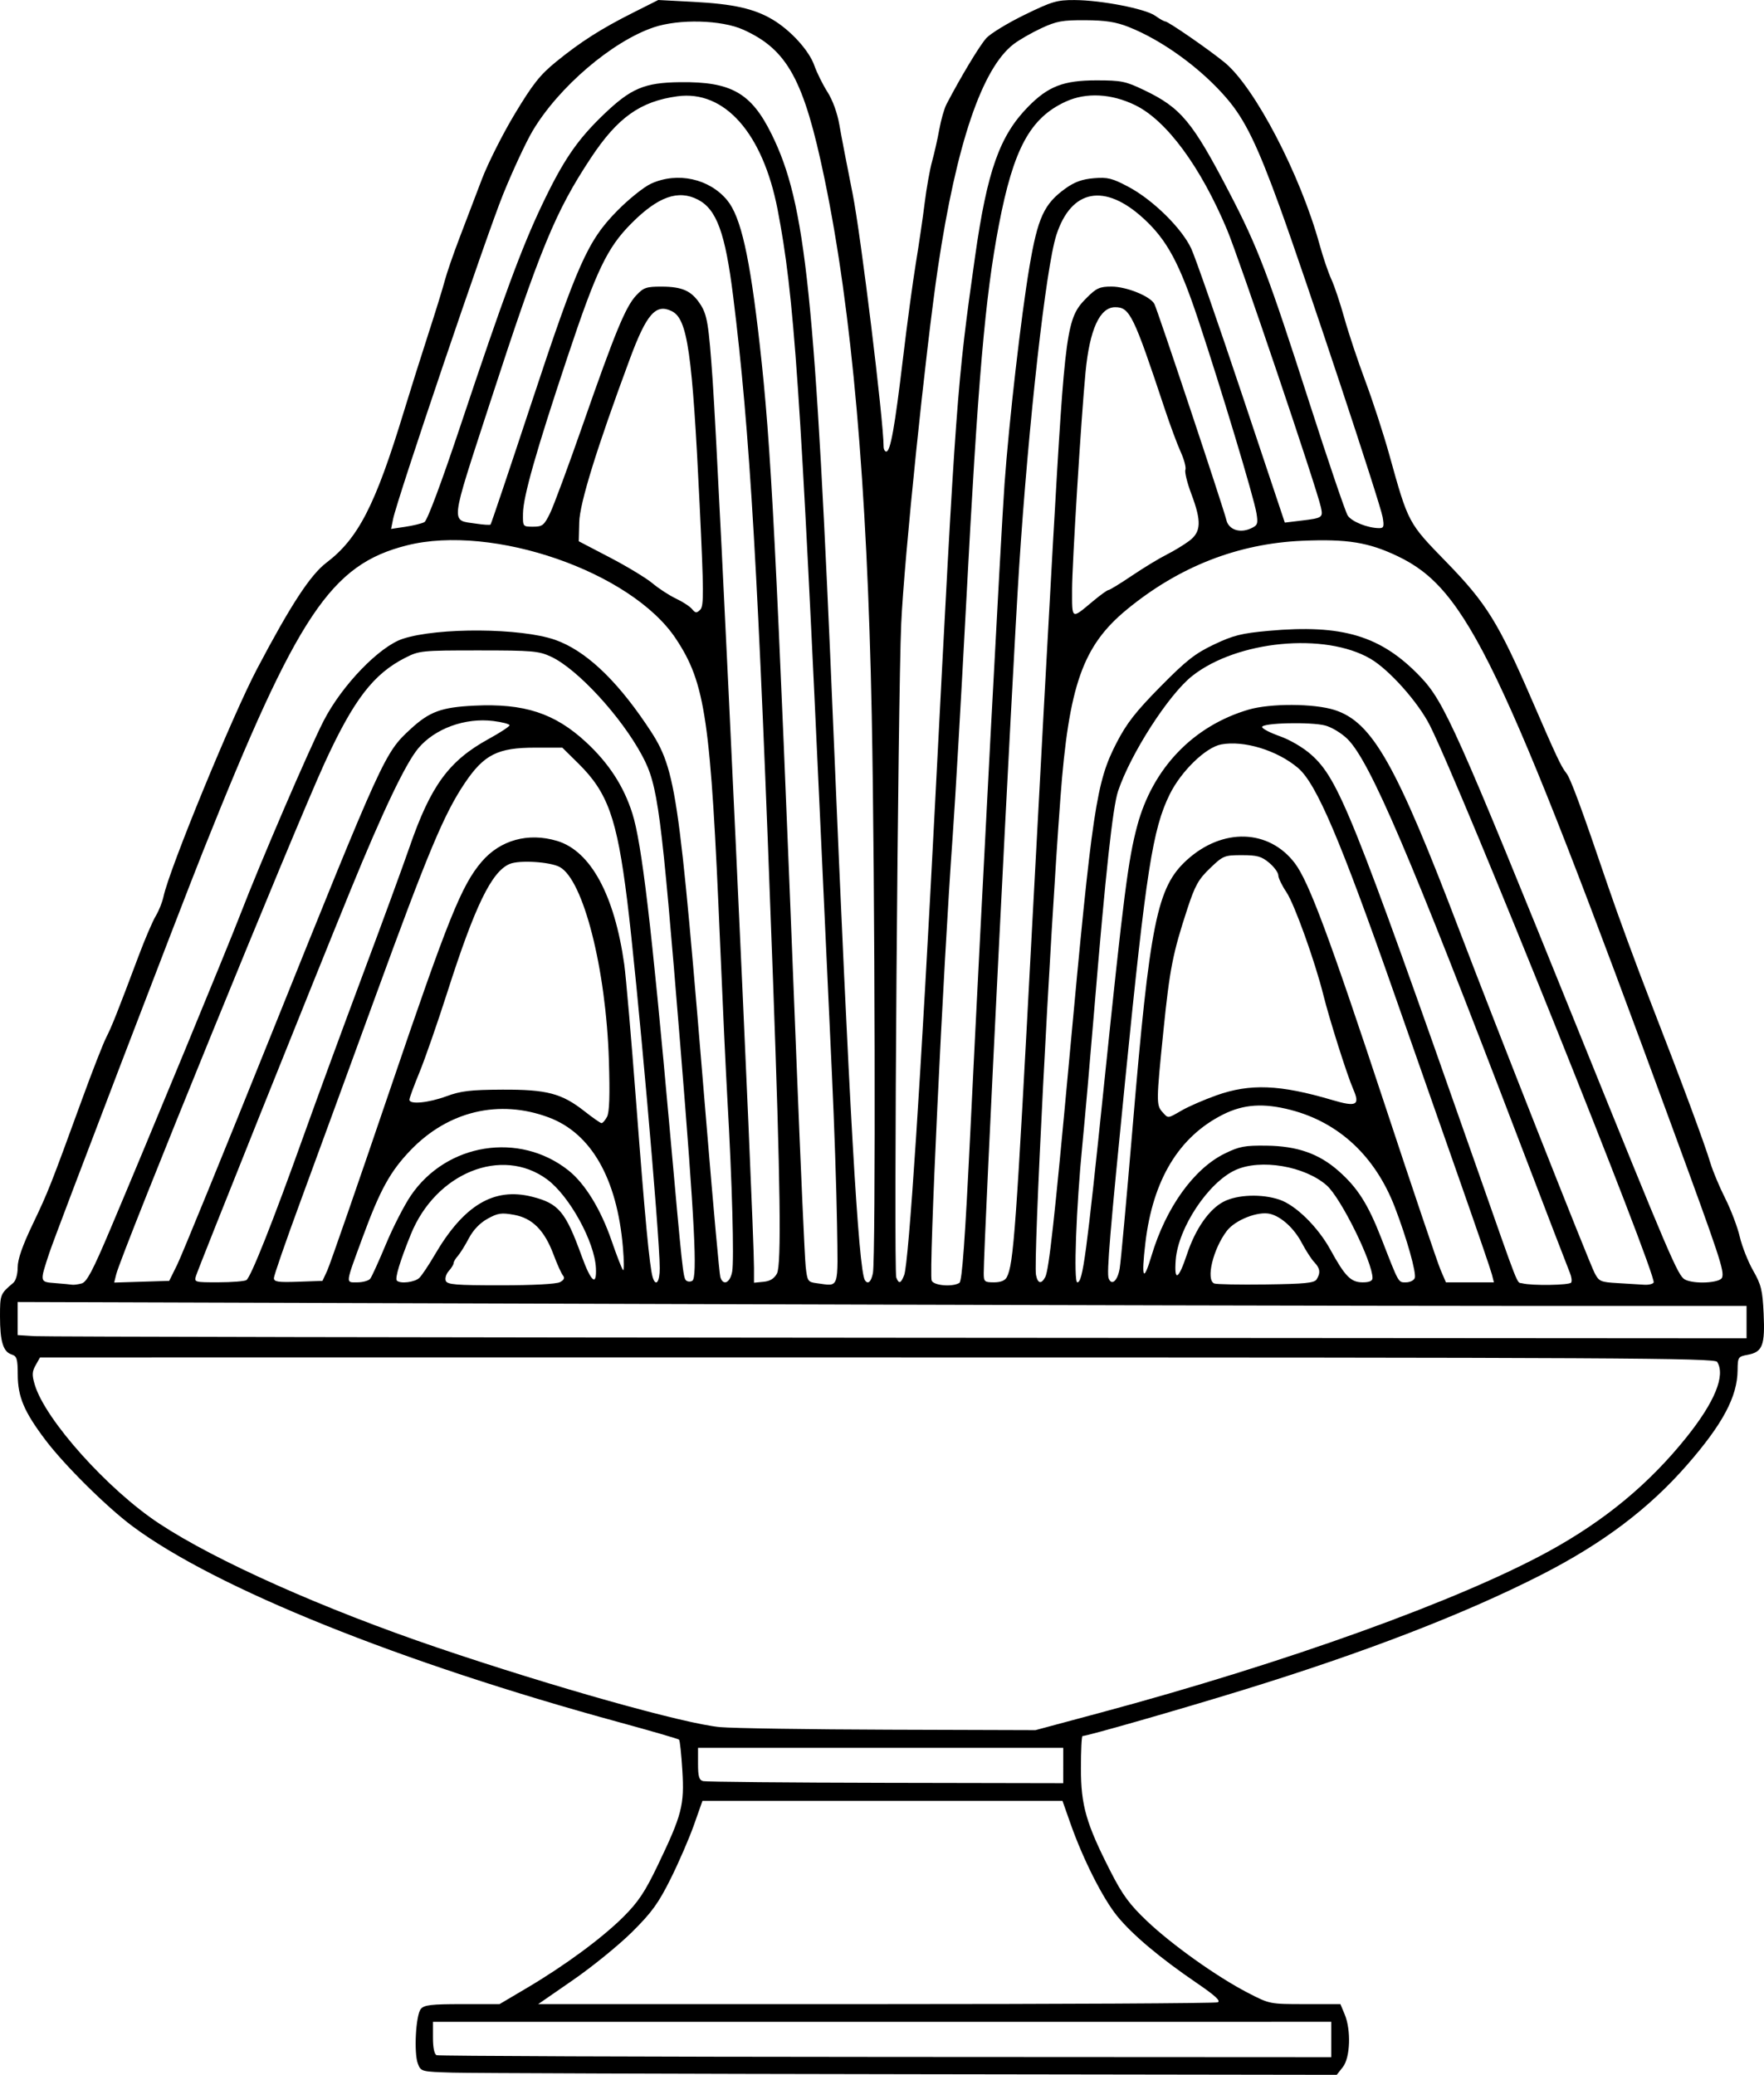 <?xml version="1.0" encoding="UTF-8" standalone="no"?>
<!-- Created with Inkscape (http://www.inkscape.org/) -->

<svg
   version="1.1"
   id="svg1"
   width="798.565"
   height="939.039"
   viewBox="0 0 798.565 939.039"
   sodipodi:docname="9a.svg"
   inkscape:version="1.3.2 (091e20ef0f, 2023-11-25)"
   xmlns:inkscape="http://www.inkscape.org/namespaces/inkscape"
   xmlns:sodipodi="http://sodipodi.sourceforge.net/DTD/sodipodi-0.dtd"
   xmlns="http://www.w3.org/2000/svg"
   xmlns:svg="http://www.w3.org/2000/svg">
  <defs
     id="defs1" />
  <sodipodi:namedview
     id="namedview1"
     pagecolor="#ffffff"
     bordercolor="#000000"
     borderopacity="0.25"
     inkscape:showpageshadow="2"
     inkscape:pageopacity="0.0"
     inkscape:pagecheckerboard="0"
     inkscape:deskcolor="#d1d1d1"
     showgrid="false"
     inkscape:zoom="0.80392811"
     inkscape:cx="401.15527"
     inkscape:cy="464.59378"
     inkscape:window-width="1920"
     inkscape:window-height="1011"
     inkscape:window-x="0"
     inkscape:window-y="0"
     inkscape:window-maximized="1"
     inkscape:current-layer="layer1" />
  <g
     inkscape:groupmode="layer"
     id="layer1"
     inkscape:label="Layer 1"
     transform="translate(-37.333,-35.628)">
    <path
       style="fill:#000000"
       d="m 242.283,973.671 c -14.254,-0.425 -14.396,-0.462 -15.779,-4.05 -1.874,-4.862 -0.944,-22.014 1.343,-24.769 1.506,-1.814 4.682,-2.185 18.719,-2.185 h 16.905 l 12.303,-7.27 c 17.346,-10.25 34.163,-22.645 43.861,-32.328 6.668,-6.658 9.721,-11.25 15.518,-23.345 10.914,-22.77 12.036,-27.107 11.08,-42.808 -0.445,-7.299 -1.11,-13.572 -1.478,-13.94 -0.368,-0.368 -12.538,-3.908 -27.045,-7.866 C 218.482,788.036 134.976,754.421 97.333,726.399 85.627,717.685 66.501,698.739 57.878,687.316 48.239,674.547 45.398,667.838 45.363,657.756 c -0.025,-7.135 -0.398,-8.361 -2.772,-9.114 -3.834,-1.217 -5.257,-5.899 -5.257,-17.301 0,-9.822 0.14,-10.176 5.954,-15.061 1.212,-1.018 2.046,-3.894 2.046,-7.05 0,-3.668 2.132,-9.787 6.834,-19.614 6.959,-14.543 8.021,-17.231 22.468,-56.866 4.527,-12.42 9.372,-24.818 10.765,-27.55 2.544,-4.986 5.09,-11.391 14.717,-37.025 2.856,-7.603 6.333,-15.703 7.726,-18 1.394,-2.297 2.979,-6.272 3.522,-8.833 2.629,-12.396 31.116,-81.711 42.323,-102.977 15.282,-29.001 24.129,-42.537 31.428,-48.086 14.427,-10.967 22.134,-25.996 35.014,-68.279 2.904,-9.533 7.912,-25.433 11.129,-35.333 3.217,-9.9 6.553,-20.7 7.413,-24 0.861,-3.3 3.859,-12 6.663,-19.333 2.804,-7.333 7.347,-19.25 10.095,-26.482 2.748,-7.232 9.463,-20.565 14.921,-29.629 8.203,-13.621 11.462,-17.731 18.786,-23.689 C 300.196,54.538 309.477,48.625 324,41.325 l 11.333,-5.697 16,0.846 c 17.944,0.948 27.381,3.056 35.685,7.971 8.238,4.876 16.566,14.023 18.965,20.832 1.151,3.269 3.831,8.669 5.955,12 2.327,3.65 4.454,9.501 5.354,14.724 0.821,4.767 3.535,18.867 6.031,31.333 3.684,18.398 14.012,102.678 14.011,114.333 -9e-5,1.283 0.55,2.333 1.223,2.333 1.867,0 3.853,-11.059 7.521,-41.885 1.84,-15.463 4.481,-35.015 5.869,-43.449 1.388,-8.433 3.19,-20.733 4.005,-27.333 0.814,-6.6 2.316,-15 3.336,-18.667 1.02,-3.667 2.492,-10.192 3.269,-14.5 0.778,-4.308 2.235,-9.408 3.239,-11.333 6.515,-12.495 15.093,-26.729 18.057,-29.963 1.914,-2.088 9.691,-6.826 17.281,-10.529 12.43,-6.064 14.682,-6.728 22.667,-6.688 12.086,0.061 32.074,3.95 36.478,7.098 1.987,1.42 4.045,2.583 4.574,2.583 1.327,0 19.879,12.822 26.911,18.598 13.597,11.17 34.216,50.707 42.901,82.263 1.585,5.76 3.998,12.873 5.361,15.806 1.364,2.933 4.005,10.815 5.871,17.515 1.865,6.7 6.149,19.553 9.519,28.563 3.37,9.009 8.227,23.927 10.792,33.151 8.705,31.297 8.504,30.918 25.888,48.77 18.062,18.549 23.568,27.404 38.548,62 11.305,26.108 13.426,30.62 15.768,33.539 1.918,2.391 6.861,15.788 18.865,51.127 4.235,12.467 12.95,36.167 19.367,52.667 14.127,36.323 24.29,63.688 26.986,72.664 1.101,3.665 4.12,10.865 6.709,16 2.589,5.135 5.549,12.936 6.578,17.336 1.029,4.4 3.755,11.3 6.058,15.333 3.65,6.393 4.26,8.89 4.756,19.473 0.669,14.298 -0.505,17.384 -7.082,18.618 -4.507,0.845 -4.652,1.064 -4.709,7.057 -0.113,11.906 -6.683,24.24 -22.718,42.645 -17.367,19.934 -38.267,35.7 -66.207,49.944 -34.669,17.674 -79.893,35.13 -135.017,52.113 -28.446,8.764 -70.487,20.816 -72.613,20.816 -0.396,0 -0.721,6.564 -0.721,14.587 0,16.88 2.363,25.069 13.554,46.978 5.29,10.357 8.497,14.711 16.274,22.099 11.403,10.832 31.705,25.279 45.699,32.521 9.927,5.137 9.986,5.149 25.946,5.149 h 15.996 l 1.932,4.624 c 2.968,7.104 2.533,19.586 -0.831,23.863 l -2.763,3.513 -192.903,-0.283 C 343.473,974.228 250.194,973.907 242.283,973.671 Z M 640,958.667 v -8 H 436.667 233.333 v 7.222 c 0,4.53 0.621,7.473 1.667,7.895 0.917,0.37 92.417,0.72 203.333,0.778 L 640,966.667 Z m -51.416,-16.819 c 1.538,-0.59 -1.136,-3.05 -9.558,-8.794 -16.651,-11.355 -29.07,-21.802 -35.93,-30.224 -6.502,-7.981 -15.449,-25.69 -21.135,-41.83 l -3.64,-10.333 -81.494,0.003 -81.494,0.003 -3.86,10.929 c -2.123,6.011 -6.866,16.959 -10.541,24.33 -5.529,11.092 -8.54,15.246 -17.473,24.108 -5.936,5.889 -17.924,15.639 -26.64,21.667 l -15.848,10.959 h 152.738 c 84.006,0 153.699,-0.369 154.874,-0.819 z M 518.667,834.667 v -8 H 436 353.333 v 7.236 c 0,5.77 0.473,7.359 2.333,7.845 1.283,0.335 38.483,0.679 82.667,0.764 l 80.333,0.155 z m 16.704,-23.868 c 84.042,-22.57 162.643,-50.867 203.296,-73.187 25.281,-13.881 45.271,-30.45 62.144,-51.51 12.845,-16.032 17.727,-28.023 13.884,-34.101 -1.119,-1.77 -44.826,-2 -380.262,-2 H 55.436 l -1.974,3.517 c -1.628,2.9 -1.694,4.449 -0.38,8.835 4.759,15.883 33.035,47.434 56.252,62.766 25.654,16.942 74.461,38.704 126.13,56.24 52.235,17.728 111.914,34.5 127.87,35.936 5.867,0.528 40.383,1.053 76.704,1.167 l 66.037,0.206 z M 828,634 v -7.333 l -106.333,-3.4e-4 c -58.483,-1.9e-4 -234.583,-0.4 -391.333,-0.888 L 45.333,624.891 v 7.488 7.488 L 53,640.348 c 4.217,0.265 180.317,0.595 391.333,0.733 L 828,641.333 Z M 74.273,616.509 c 2.334,-0.626 4.992,-5.637 12.897,-24.315 17.488,-41.32 52.888,-127.011 58.893,-142.557 9.216,-23.863 31.016,-74.515 37.718,-87.636 8.22,-16.093 25.269,-33.786 35.913,-37.267 15.884,-5.196 53.55,-4.933 68.954,0.482 13.339,4.688 27.028,17.341 40.966,37.866 13.983,20.591 14.558,24.402 27.725,183.568 2.941,35.557 5.684,65.707 6.094,67 1.289,4.062 4.394,2.628 5.35,-2.471 0.955,-5.088 -0.036,-40.98 -2.148,-77.845 -0.693,-12.1 -2.181,-43.9 -3.307,-70.667 -4.273,-101.63 -6.615,-117.752 -20.043,-137.982 -20.1,-30.282 -82.918,-52.052 -121.808,-42.215 -34.406,8.703 -49.397,31.173 -92.059,137.981 -10.924,27.35 -66.93,173.66 -69.75,182.216 -4.41,13.38 -4.459,13.126 2.656,13.686 3.487,0.275 6.94,0.6 7.674,0.722 0.733,0.122 2.656,-0.133 4.273,-0.566 z M 290.84,615.907 c 1.865,-0.998 2.269,-1.904 1.346,-3.016 -0.726,-0.874 -2.643,-5.127 -4.26,-9.45 -4.113,-10.994 -9.572,-16.49 -17.876,-17.999 -5.728,-1.041 -7.341,-0.803 -12,1.774 -3.484,1.927 -6.48,5.059 -8.493,8.881 -1.711,3.247 -3.961,6.851 -5,8.008 -1.039,1.158 -1.889,2.61 -1.889,3.228 0,0.618 -0.973,2.198 -2.162,3.512 -1.189,1.314 -1.808,3.311 -1.375,4.438 0.668,1.74 4.438,2.05 24.916,2.05 14.585,0 25.184,-0.564 26.795,-1.426 z m 125.412,-26.574 c -0.228,-15.033 -1.274,-45.633 -2.325,-68 -1.051,-22.367 -3.117,-67.067 -4.591,-99.333 C 399.622,209.344 396.887,169.45 389.355,130.485 382.669,95.897 365.351,76.312 344.014,79.208 327.204,81.49 316.923,88.81 304.815,107.118 288.743,131.421 281.938,147.938 259.133,218 c -18.355,56.39 -17.95,52.875 -6.284,54.624 3.334,0.5 6.285,0.686 6.558,0.413 0.273,-0.273 8.519,-24.774 18.325,-54.448 21.009,-63.575 25.635,-73.954 39.017,-87.556 5.213,-5.298 12.127,-10.835 15.364,-12.304 11.926,-5.411 26.354,-2.255 34.418,7.528 6.186,7.505 10.231,25.448 14.732,65.344 5.201,46.108 7.292,86.9 16.7,325.732 1.834,46.567 3.682,87.782 4.106,91.589 0.732,6.576 0.983,6.95 5.018,7.476 10.357,1.351 9.629,3.498 9.166,-27.064 z m 55.409,26.905 c 1.216,-0.772 2.556,-19.424 5.003,-69.646 5.025,-103.109 13.84,-270.027 15.416,-291.925 2.055,-28.544 7.499,-75.972 11.291,-98.359 3.761,-22.205 6.623,-28.426 16.273,-35.361 4.132,-2.969 7.577,-4.217 12.859,-4.655 6.269,-0.52 8.323,-0.01 15.669,3.888 11.066,5.873 24.181,18.771 28.445,27.974 1.829,3.948 12.107,33.464 22.839,65.589 l 19.512,58.41 7.516,-0.91 c 9.517,-1.153 9.846,-1.375 8.835,-5.979 -1.985,-9.037 -36.992,-112.564 -42.486,-125.645 -12.004,-28.58 -27.374,-49.434 -41.543,-56.367 -10.797,-5.282 -22.224,-5.88 -31.473,-1.646 -16.145,7.392 -23.699,21.347 -30.323,56.018 -6.245,32.692 -9.416,69.426 -14.819,171.708 -2.228,42.167 -4.934,88.967 -6.015,104 -4.466,62.114 -10.921,198.326 -9.566,201.856 0.881,2.295 9.475,3.012 12.567,1.049 z m 161.703,-1.571 c 1.862,-2.949 1.584,-5.042 -1.03,-7.756 -1.283,-1.332 -3.833,-5.27 -5.667,-8.751 -3.463,-6.575 -9.196,-11.845 -14.295,-13.139 -5.413,-1.374 -15.852,2.713 -19.651,7.693 -6.235,8.175 -9.583,22.101 -5.72,23.793 0.917,0.401 11.439,0.601 23.384,0.444 17.633,-0.232 21.954,-0.662 22.98,-2.285 z m 115.242,1.433 c 0.419,-0.678 0.169,-2.628 -0.557,-4.333 -0.726,-1.705 -11.289,-29.2 -23.475,-61.1 -48.924,-128.075 -66.986,-170.324 -77.169,-180.507 -2.599,-2.599 -7.119,-5.365 -10.063,-6.158 -6.464,-1.741 -28.681,-1.225 -28.659,0.665 0.009,0.733 3.608,2.6 8,4.149 4.618,1.628 10.594,5.133 14.172,8.313 12.462,11.071 18.762,26.762 74.496,185.539 20.52,58.458 18.401,53.055 21.096,53.769 4.307,1.141 21.406,0.881 22.158,-0.336 z m 37.332,10e-4 c 1.733,-2.804 -87.144,-224.05 -101.277,-252.113 -5.285,-10.495 -18.382,-25.207 -26.864,-30.178 -20.666,-12.111 -60.521,-8.271 -80.793,7.784 -10.642,8.429 -27.86,35.192 -33.535,52.126 -2.386,7.12 -5.663,37.21 -10.775,98.946 -1.882,22.733 -4.285,50.033 -5.338,60.667 -2.828,28.546 -4.092,62.667 -2.322,62.667 2.479,0 4.059,-11.741 12.293,-91.333 8.69,-83.999 10.766,-100.154 14.822,-115.287 6.989,-26.08 25.341,-45.218 50.427,-52.586 9.854,-2.894 29.663,-2.808 38.938,0.169 17.084,5.483 27.831,24.477 56.578,99.994 16.224,42.62 58.574,149.884 61.124,154.816 1.973,3.815 2.699,4.133 10.452,4.573 4.583,0.26 9.947,0.589 11.92,0.73 1.973,0.141 3.931,-0.297 4.349,-0.975 z M 117.558,608 c 1.993,-4.033 20.999,-50.533 42.235,-103.333 51.163,-127.207 51.636,-128.245 63.434,-139.102 8.556,-7.874 13.903,-9.838 28.773,-10.568 22.619,-1.111 36.474,3.41 50.641,16.527 10.284,9.521 17.036,19.902 20.939,32.193 4.278,13.472 8.658,50.516 17.057,144.284 5.541,61.86 5.967,65.804 7.235,67.072 0.676,0.676 1.971,0.77 2.877,0.21 2.35,-1.453 1.071,-26.586 -5.391,-105.949 -8.793,-107.981 -10.147,-118.282 -17.31,-131.687 -9.465,-17.71 -29.361,-39.31 -41.293,-44.83 -5.555,-2.57 -8.425,-2.817 -32.755,-2.817 -25.808,0 -26.878,0.107 -33.22,3.333 -14.421,7.335 -23.367,19.013 -36.504,47.649 -13.668,29.793 -91.954,221.833 -94.333,231.403 l -0.924,3.719 12.458,-0.385 12.458,-0.385 z m 31.319,6.977 c 2.014,-1.282 12.11,-26.723 25.786,-64.977 6.03,-16.867 18.118,-49.782 26.862,-73.145 8.744,-23.363 18.278,-49.378 21.186,-57.811 9.606,-27.858 17.852,-39.12 35.88,-49.002 5.175,-2.837 9.409,-5.613 9.409,-6.17 0,-0.557 -3.306,-1.426 -7.346,-1.93 -12.716,-1.589 -26.449,3.407 -33.959,12.354 -5.728,6.824 -16.027,28.391 -30.739,64.372 -16.752,40.969 -68.716,170.627 -69.869,174.333 -0.917,2.946 -0.735,3 10.157,2.98 6.099,-0.011 11.784,-0.462 12.633,-1.002 z m 36.605,-4.31 c 1.189,-2.567 13.99,-39.467 28.447,-82 26.302,-77.38 32.339,-92.381 41.468,-103.047 8.415,-9.831 21.067,-13.318 34.125,-9.406 15.151,4.539 25.973,24.398 30.399,55.786 0.776,5.5 3.211,33.7 5.412,62.667 3.949,51.98 6.072,74.441 7.466,79 1.39,4.544 3.201,2.246 3.201,-4.062 0,-14.727 -10.296,-130.935 -14.77,-166.702 -4.635,-37.054 -8.762,-48.6 -22.066,-61.733 l -7.263,-7.17 h -12.322 c -16.933,0 -23.136,3.126 -31.834,16.044 -9.358,13.898 -16.593,31.169 -40.438,96.538 -11.921,32.68 -27.142,74.27 -33.824,92.422 -6.682,18.152 -12.149,33.926 -12.149,35.054 0,1.71 1.823,1.986 10.994,1.663 l 10.994,-0.387 z m 19.472,3.667 c 0.704,-0.917 3.907,-7.967 7.117,-15.667 3.21,-7.7 8.29,-17.6 11.29,-22 16.168,-23.713 49.067,-28.946 71.294,-11.342 7.475,5.921 14.657,17.608 19.529,31.785 2.358,6.861 4.698,12.868 5.2,13.349 0.502,0.481 0.471,-4.226 -0.068,-10.459 -2.683,-31.032 -14.366,-51.461 -33.528,-58.631 -22.444,-8.397 -45.589,-2.901 -62.627,14.871 -9.181,9.577 -13.715,17.798 -21.559,39.093 -8.076,21.925 -7.922,20.667 -2.524,20.667 2.526,0 5.17,-0.75 5.874,-1.667 z m 22.264,-0.409 c 1.142,-1.142 4.245,-5.792 6.897,-10.333 13.17,-22.556 26.79,-30.701 44.064,-26.351 12.067,3.038 15.181,6.754 22.432,26.76 4.281,11.812 6.88,14.055 6.499,5.607 -0.538,-11.92 -12.029,-32.796 -22.146,-40.237 -20.442,-15.033 -50.324,-2.972 -61.636,24.878 -4.914,12.098 -7.303,19.999 -6.339,20.963 1.573,1.573 8.204,0.738 10.229,-1.287 z m 161.844,-1.924 c 2.065,-3.846 1.573,-40.526 -1.778,-132.667 -6.734,-185.153 -10.428,-248.468 -18.069,-309.728 -3.565,-28.579 -7.465,-39.252 -15.944,-43.637 -8.899,-4.602 -17.995,-1.374 -29.981,10.638 -11.096,11.12 -15.906,21.161 -29.106,60.756 -14.149,42.444 -19.977,62.931 -20.093,70.638 -0.09,5.985 -0.079,6 4.576,6 4.203,0 4.961,-0.596 7.628,-6 1.629,-3.3 8.301,-21.304 14.827,-40.009 14.656,-42.01 19.4,-53.506 24.199,-58.643 3.349,-3.585 4.584,-4.012 11.548,-3.994 9.247,0.023 13.369,1.845 17.268,7.631 3.355,4.978 4.008,8.902 5.829,35.016 2.78,39.878 18.701,381.657 18.701,401.464 v 6.705 l 4.303,-0.418 c 2.968,-0.288 4.858,-1.452 6.093,-3.751 z M 432.5,611.833 c 1.305,-6.523 0.947,-177.134 -0.529,-252.5 C 429.922,254.773 422.996,176.167 410.561,116.372 401.273,71.709 393.817,58.065 373.773,49.047 c -9.82,-4.418 -28.975,-4.923 -40.439,-1.067 -18.863,6.346 -43.096,27.055 -54.892,46.911 -2.995,5.041 -9.024,18.003 -13.398,28.804 -7.666,18.931 -47.88,137.602 -49.749,146.811 l -0.915,4.506 6.477,-0.971 c 3.562,-0.534 7.434,-1.483 8.604,-2.109 1.309,-0.701 7.655,-17.686 16.514,-44.202 19.258,-57.644 27.498,-79.947 36.645,-99.189 9.601,-20.197 15.892,-29.454 27.799,-40.908 12.533,-12.056 18.56,-14.618 34.848,-14.814 23.131,-0.278 32.178,4.878 41.398,23.598 15.54,31.551 19.699,71.791 28.002,270.916 7.02,168.347 11.298,242.96 14.2,247.656 1.327,2.147 2.835,0.836 3.634,-3.157 z m 14.164,0.842 c 2.079,-5.469 7.615,-90.058 14.006,-214.008 9.46,-183.49 9.866,-189.032 18.116,-247.203 5.451,-38.436 11.079,-54.324 23.882,-67.422 9.127,-9.337 16.093,-12.041 31.023,-12.041 11.306,0 13.196,0.389 21.681,4.462 16.614,7.975 21.801,14.228 38.582,46.51 12.86,24.738 17.432,36.746 36.089,94.773 8.533,26.54 16.359,49.575 17.391,51.188 1.778,2.782 9.088,5.709 14.295,5.725 2.033,0.006 2.262,-0.747 1.523,-4.993 C 662.133,263.25 628.427,161.625 616.705,129.333 606.564,101.397 600.995,89.941 592.948,80.463 581.337,66.788 563.589,53.846 548.115,47.771 542.481,45.559 537.743,44.83 528.667,44.778 c -10.404,-0.06 -13.056,0.423 -19.944,3.63 -4.369,2.034 -9.984,5.255 -12.477,7.157 -14.318,10.92 -25.943,45.154 -34.272,100.924 -5.544,37.12 -15.363,132.294 -16.662,161.512 -1.486,33.406 -3.446,292.655 -2.237,295.806 1.169,3.045 2.115,2.747 3.589,-1.131 z m 46.447,0.992 c 3.09,-5.985 4.113,-20.199 11.583,-161 3.307,-62.333 7.499,-139.433 9.316,-171.333 5.568,-97.789 6.118,-101.775 15.306,-110.963 4.376,-4.376 5.847,-5.037 11.208,-5.037 6.768,0 17.524,4.353 19.395,7.849 1.37,2.56 31.321,92.435 32.591,97.797 1.034,4.368 6.066,6.097 11.084,3.81 3.069,-1.398 3.315,-2.067 2.542,-6.899 -1.097,-6.859 -15.948,-56.204 -26.236,-87.174 -8.637,-25.999 -14.199,-36.351 -24.762,-46.088 -17.665,-16.283 -32.844,-13.457 -39.589,7.37 -4.708,14.535 -12.581,84.696 -16.832,150 -3.13,48.083 -16.05,305.53 -16.05,319.825 0,3.874 0.333,4.175 4.62,4.175 3.052,0 5.029,-0.792 5.824,-2.333 z m 17.401,-0.044 c 1.654,-3.091 4.224,-26.382 10.845,-98.289 10.506,-114.108 12.239,-125.696 21.46,-143.543 4.564,-8.834 8.639,-14.054 19.798,-25.364 11.75,-11.909 15.732,-15.039 24.311,-19.113 8.725,-4.143 12.414,-5.067 24.667,-6.179 33.526,-3.042 50.993,2.238 68.733,20.779 10.843,11.333 16.28,23.499 71.24,159.42 41.833,103.457 45.353,111.684 48.51,113.374 4.125,2.208 15.886,1.613 16.831,-0.851 1.117,-2.912 -1.004,-9.315 -22.483,-67.856 C 716.817,334.484 701.334,302.279 670.079,287.364 c -13.18,-6.29 -22.833,-7.856 -43.094,-6.994 -29.253,1.246 -55.948,11.698 -79.581,31.159 -19.927,16.41 -26.218,34.256 -30.01,85.137 -4.988,66.935 -12.296,209.505 -11.068,215.93 0.76,3.978 2.391,4.378 4.185,1.025 z m 33.701,-3.875 c 0.505,-2.957 3.084,-31.11 5.733,-62.562 7.942,-94.324 11.134,-110.085 24.795,-122.427 16.108,-14.553 36.991,-13.908 48.731,1.504 6.342,8.326 15.621,33.221 40.821,109.528 12.495,37.834 23.819,71.359 25.165,74.499 l 2.447,5.71 h 10.859 10.859 l -0.889,-3.541 c -0.489,-1.947 -6.911,-20.697 -14.273,-41.667 -7.361,-20.969 -20.738,-59.131 -29.726,-84.803 -24.668,-70.457 -35.438,-95.732 -43.81,-102.814 -9.419,-7.967 -24.462,-12.56 -34.79,-10.622 -6.978,1.309 -18.135,12.147 -23.295,22.63 -7.704,15.649 -10.677,34.717 -20.083,128.817 -6.951,69.542 -8.472,87.749 -7.535,90.191 1.354,3.529 4.038,1.139 4.991,-4.443 z m 114.454,4.283 c 0,-7.281 -14.363,-36.317 -20.729,-41.907 -9.978,-8.761 -29.924,-12.13 -41.277,-6.973 -12.284,5.581 -25.967,26.15 -27.076,40.702 -0.768,10.073 1.225,9.073 5.095,-2.558 3.846,-11.556 10.07,-20.468 16.654,-23.843 6.244,-3.201 17.267,-3.577 25.259,-0.861 7.365,2.503 17.364,12.343 23.029,22.664 6.632,12.083 9.27,14.745 14.611,14.745 3.022,0 4.434,-0.627 4.434,-1.97 z m 19.129,0.022 c 0.838,-2.183 -3.587,-17.93 -8.997,-32.017 -8.836,-23.009 -25.239,-38.363 -47.057,-44.046 -12.35,-3.217 -21.378,-2.625 -30.655,2.011 -20.035,10.012 -31.867,29.544 -35.244,58.18 -1.904,16.141 -0.929,18.192 2.766,5.82 6.5,-21.764 19.124,-39.393 33.137,-46.274 6.607,-3.245 9.05,-3.708 18.92,-3.588 13.906,0.169 23.72,3.6 32.565,11.385 8.72,7.676 13.402,15.059 19.522,30.784 7.976,20.496 7.525,19.694 11.076,19.694 1.771,0 3.556,-0.877 3.967,-1.948 z M 312.128,541.093 c 1.096,-2.047 1.346,-9.635 0.846,-25.667 -1.29,-41.336 -11.577,-81.684 -22.288,-87.416 -4.409,-2.36 -18.191,-3.206 -22.584,-1.386 -8.177,3.387 -15.729,18.901 -28.254,58.042 -4.459,13.933 -10.149,30.29 -12.644,36.349 -2.495,6.059 -4.537,11.609 -4.537,12.333 0,2.255 8.557,1.45 16.791,-1.58 6.521,-2.4 10.857,-2.912 25.209,-2.98 20.255,-0.096 26.968,1.671 37.333,9.827 3.667,2.885 7.096,5.277 7.62,5.315 0.524,0.038 1.653,-1.239 2.509,-2.837 z m 260.301,-2.963 c 3.064,-1.762 10.058,-4.798 15.542,-6.748 15.321,-5.447 28.78,-4.904 52.524,2.117 10.945,3.237 12.633,2.342 9.418,-4.991 -2.722,-6.208 -10.692,-31.344 -13.478,-42.509 -3.838,-15.382 -13.133,-41.249 -16.744,-46.602 -2.003,-2.969 -3.653,-6.395 -3.667,-7.613 -0.013,-1.218 -1.87,-3.768 -4.127,-5.667 -3.447,-2.9 -5.422,-3.452 -12.357,-3.452 -7.949,0 -8.483,0.219 -14.426,5.913 -5.245,5.026 -6.783,7.778 -10.247,18.333 -6.615,20.159 -7.989,27.14 -10.833,55.06 -3.268,32.085 -3.292,33.833 -0.496,36.922 2.736,3.024 2.224,3.068 8.889,-0.765 z M 532.086,307.752 c 3.347,-2.797 6.524,-5.086 7.06,-5.086 0.536,0 5.297,-2.914 10.581,-6.475 5.284,-3.562 12.306,-7.83 15.606,-9.486 3.3,-1.656 7.95,-4.472 10.333,-6.259 5.457,-4.091 5.67,-8.835 0.96,-21.349 -1.856,-4.93 -3.053,-9.8 -2.66,-10.823 0.393,-1.023 -0.558,-4.653 -2.112,-8.067 -1.554,-3.414 -4.817,-12.207 -7.251,-19.54 -14.095,-42.462 -15.821,-46 -22.434,-46 -6.963,0 -11.548,10.03 -13.408,29.333 -1.965,20.391 -6.089,87.018 -6.091,98.412 -0.003,13.845 -0.454,13.589 9.417,5.34 z M 354.082,264.496 c -3.329,-69.443 -5.487,-84.515 -12.608,-88.026 -7.245,-3.573 -11.427,1.178 -18.999,21.584 -14.954,40.297 -22.696,65.264 -22.919,73.91 l -0.223,8.63 14.135,7.37 c 7.774,4.053 16.456,9.316 19.292,11.694 2.836,2.378 7.609,5.477 10.606,6.885 2.997,1.409 6.264,3.543 7.26,4.743 1.569,1.891 2.065,1.928 3.715,0.277 1.651,-1.651 1.616,-7.928 -0.26,-47.067 z"
       id="path1" />
  </g>
</svg>
